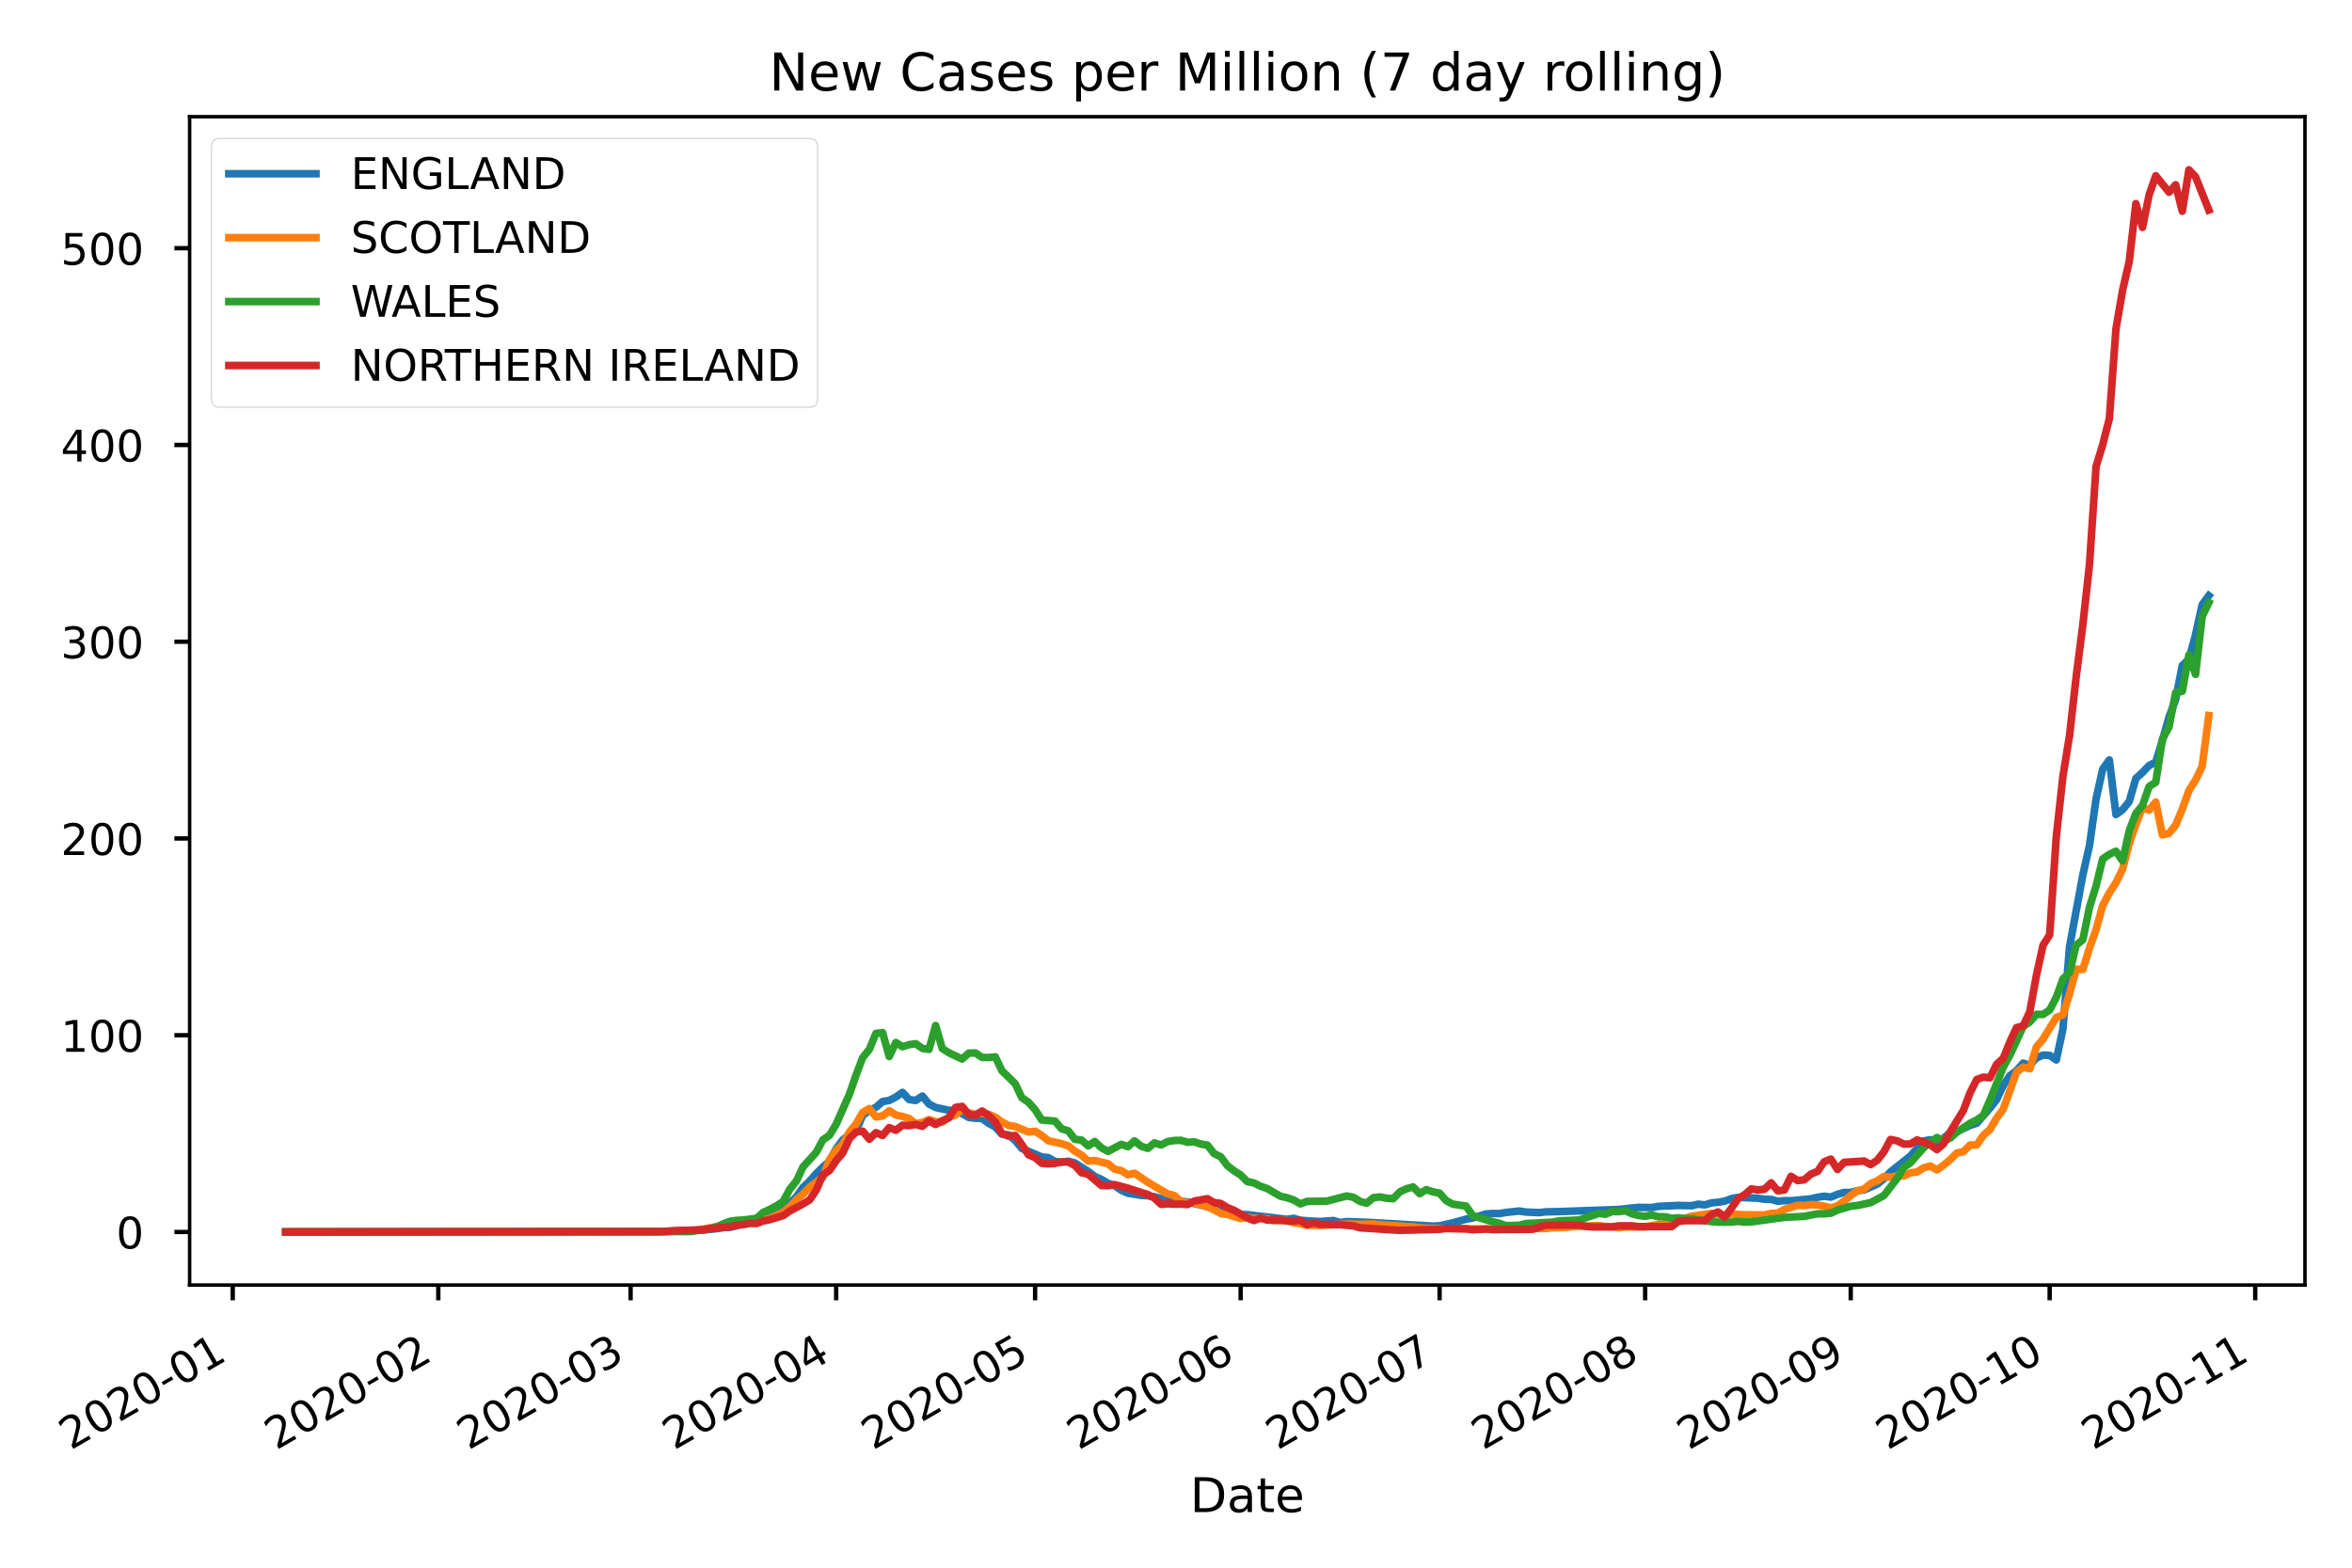 <?xml version="1.0" encoding="utf-8" standalone="no"?>
<!DOCTYPE svg PUBLIC "-//W3C//DTD SVG 1.1//EN"
  "http://www.w3.org/Graphics/SVG/1.1/DTD/svg11.dtd">
<!-- Created with matplotlib (https://matplotlib.org/) -->
<svg height="360pt" version="1.1" viewBox="0 0 540 360" width="540pt" xmlns="http://www.w3.org/2000/svg" xmlns:xlink="http://www.w3.org/1999/xlink">
 <defs>
  <style type="text/css">
*{stroke-linecap:butt;stroke-linejoin:round;}
  </style>
 </defs>
 <g id="figure_1">
  <g id="patch_1">
   <path d="M 0 360 
L 540 360 
L 540 0 
L 0 0 
z
" style="fill:#ffffff;"/>
  </g>
  <g id="axes_1">
   <g id="patch_2">
    <path d="M 43.537 295.102 
L 529.2 295.102 
L 529.2 26.8 
L 43.537 26.8 
z
" style="fill:#ffffff;"/>
   </g>
   <g id="matplotlib.axis_1">
    <g id="xtick_1">
     <g id="line2d_1">
      <defs>
       <path d="M 0 0 
L 0 3.5 
" id="mbbc6fbe829" style="stroke:#000000;"/>
      </defs>
      <g>
       <use style="stroke:#000000;" x="53.433" xlink:href="#mbbc6fbe829" y="295.102"/>
      </g>
     </g>
     <g id="text_1">
      <!-- 2020-01 -->
      <defs>
       <path d="M 19.188 8.297 
L 53.609 8.297 
L 53.609 0 
L 7.328 0 
L 7.328 8.297 
Q 12.938 14.109 22.625 23.891 
Q 32.328 33.688 34.812 36.531 
Q 39.547 41.844 41.422 45.531 
Q 43.312 49.219 43.312 52.781 
Q 43.312 58.594 39.234 62.25 
Q 35.156 65.922 28.609 65.922 
Q 23.969 65.922 18.812 64.312 
Q 13.672 62.703 7.812 59.422 
L 7.812 69.391 
Q 13.766 71.781 18.938 73 
Q 24.125 74.219 28.422 74.219 
Q 39.75 74.219 46.484 68.547 
Q 53.219 62.891 53.219 53.422 
Q 53.219 48.922 51.531 44.891 
Q 49.859 40.875 45.406 35.406 
Q 44.188 33.984 37.641 27.219 
Q 31.109 20.453 19.188 8.297 
z
" id="DejaVuSans-50"/>
       <path d="M 31.781 66.406 
Q 24.172 66.406 20.328 58.906 
Q 16.5 51.422 16.5 36.375 
Q 16.5 21.391 20.328 13.891 
Q 24.172 6.391 31.781 6.391 
Q 39.453 6.391 43.281 13.891 
Q 47.125 21.391 47.125 36.375 
Q 47.125 51.422 43.281 58.906 
Q 39.453 66.406 31.781 66.406 
z
M 31.781 74.219 
Q 44.047 74.219 50.516 64.516 
Q 56.984 54.828 56.984 36.375 
Q 56.984 17.969 50.516 8.266 
Q 44.047 -1.422 31.781 -1.422 
Q 19.531 -1.422 13.062 8.266 
Q 6.594 17.969 6.594 36.375 
Q 6.594 54.828 13.062 64.516 
Q 19.531 74.219 31.781 74.219 
z
" id="DejaVuSans-48"/>
       <path d="M 4.891 31.391 
L 31.203 31.391 
L 31.203 23.391 
L 4.891 23.391 
z
" id="DejaVuSans-45"/>
       <path d="M 12.406 8.297 
L 28.516 8.297 
L 28.516 63.922 
L 10.984 60.406 
L 10.984 69.391 
L 28.422 72.906 
L 38.281 72.906 
L 38.281 8.297 
L 54.391 8.297 
L 54.391 0 
L 12.406 0 
z
" id="DejaVuSans-49"/>
      </defs>
      <g transform="translate(16.209 333.074)rotate(-30)scale(0.1 -0.1)">
       <use xlink:href="#DejaVuSans-50"/>
       <use x="63.623" xlink:href="#DejaVuSans-48"/>
       <use x="127.246" xlink:href="#DejaVuSans-50"/>
       <use x="190.869" xlink:href="#DejaVuSans-48"/>
       <use x="254.492" xlink:href="#DejaVuSans-45"/>
       <use x="290.576" xlink:href="#DejaVuSans-48"/>
       <use x="354.199" xlink:href="#DejaVuSans-49"/>
      </g>
     </g>
    </g>
    <g id="xtick_2">
     <g id="line2d_2">
      <g>
       <use style="stroke:#000000;" x="100.629" xlink:href="#mbbc6fbe829" y="295.102"/>
      </g>
     </g>
     <g id="text_2">
      <!-- 2020-02 -->
      <g transform="translate(63.405 333.074)rotate(-30)scale(0.1 -0.1)">
       <use xlink:href="#DejaVuSans-50"/>
       <use x="63.623" xlink:href="#DejaVuSans-48"/>
       <use x="127.246" xlink:href="#DejaVuSans-50"/>
       <use x="190.869" xlink:href="#DejaVuSans-48"/>
       <use x="254.492" xlink:href="#DejaVuSans-45"/>
       <use x="290.576" xlink:href="#DejaVuSans-48"/>
       <use x="354.199" xlink:href="#DejaVuSans-50"/>
      </g>
     </g>
    </g>
    <g id="xtick_3">
     <g id="line2d_3">
      <g>
       <use style="stroke:#000000;" x="144.781" xlink:href="#mbbc6fbe829" y="295.102"/>
      </g>
     </g>
     <g id="text_3">
      <!-- 2020-03 -->
      <defs>
       <path d="M 40.578 39.312 
Q 47.656 37.797 51.625 33 
Q 55.609 28.219 55.609 21.188 
Q 55.609 10.406 48.188 4.484 
Q 40.766 -1.422 27.094 -1.422 
Q 22.516 -1.422 17.656 -0.516 
Q 12.797 0.391 7.625 2.203 
L 7.625 11.719 
Q 11.719 9.328 16.594 8.109 
Q 21.484 6.891 26.812 6.891 
Q 36.078 6.891 40.938 10.547 
Q 45.797 14.203 45.797 21.188 
Q 45.797 27.641 41.281 31.266 
Q 36.766 34.906 28.719 34.906 
L 20.219 34.906 
L 20.219 43.016 
L 29.109 43.016 
Q 36.375 43.016 40.234 45.922 
Q 44.094 48.828 44.094 54.297 
Q 44.094 59.906 40.109 62.906 
Q 36.141 65.922 28.719 65.922 
Q 24.656 65.922 20.016 65.031 
Q 15.375 64.156 9.812 62.312 
L 9.812 71.094 
Q 15.438 72.656 20.344 73.438 
Q 25.25 74.219 29.594 74.219 
Q 40.828 74.219 47.359 69.109 
Q 53.906 64.016 53.906 55.328 
Q 53.906 49.266 50.438 45.094 
Q 46.969 40.922 40.578 39.312 
z
" id="DejaVuSans-51"/>
      </defs>
      <g transform="translate(107.556 333.074)rotate(-30)scale(0.1 -0.1)">
       <use xlink:href="#DejaVuSans-50"/>
       <use x="63.623" xlink:href="#DejaVuSans-48"/>
       <use x="127.246" xlink:href="#DejaVuSans-50"/>
       <use x="190.869" xlink:href="#DejaVuSans-48"/>
       <use x="254.492" xlink:href="#DejaVuSans-45"/>
       <use x="290.576" xlink:href="#DejaVuSans-48"/>
       <use x="354.199" xlink:href="#DejaVuSans-51"/>
      </g>
     </g>
    </g>
    <g id="xtick_4">
     <g id="line2d_4">
      <g>
       <use style="stroke:#000000;" x="191.977" xlink:href="#mbbc6fbe829" y="295.102"/>
      </g>
     </g>
     <g id="text_4">
      <!-- 2020-04 -->
      <defs>
       <path d="M 37.797 64.312 
L 12.891 25.391 
L 37.797 25.391 
z
M 35.203 72.906 
L 47.609 72.906 
L 47.609 25.391 
L 58.016 25.391 
L 58.016 17.188 
L 47.609 17.188 
L 47.609 0 
L 37.797 0 
L 37.797 17.188 
L 4.891 17.188 
L 4.891 26.703 
z
" id="DejaVuSans-52"/>
      </defs>
      <g transform="translate(154.752 333.074)rotate(-30)scale(0.1 -0.1)">
       <use xlink:href="#DejaVuSans-50"/>
       <use x="63.623" xlink:href="#DejaVuSans-48"/>
       <use x="127.246" xlink:href="#DejaVuSans-50"/>
       <use x="190.869" xlink:href="#DejaVuSans-48"/>
       <use x="254.492" xlink:href="#DejaVuSans-45"/>
       <use x="290.576" xlink:href="#DejaVuSans-48"/>
       <use x="354.199" xlink:href="#DejaVuSans-52"/>
      </g>
     </g>
    </g>
    <g id="xtick_5">
     <g id="line2d_5">
      <g>
       <use style="stroke:#000000;" x="237.65" xlink:href="#mbbc6fbe829" y="295.102"/>
      </g>
     </g>
     <g id="text_5">
      <!-- 2020-05 -->
      <defs>
       <path d="M 10.797 72.906 
L 49.516 72.906 
L 49.516 64.594 
L 19.828 64.594 
L 19.828 46.734 
Q 21.969 47.469 24.109 47.828 
Q 26.266 48.188 28.422 48.188 
Q 40.625 48.188 47.75 41.5 
Q 54.891 34.812 54.891 23.391 
Q 54.891 11.625 47.562 5.094 
Q 40.234 -1.422 26.906 -1.422 
Q 22.312 -1.422 17.547 -0.641 
Q 12.797 0.141 7.719 1.703 
L 7.719 11.625 
Q 12.109 9.234 16.797 8.062 
Q 21.484 6.891 26.703 6.891 
Q 35.156 6.891 40.078 11.328 
Q 45.016 15.766 45.016 23.391 
Q 45.016 31 40.078 35.438 
Q 35.156 39.891 26.703 39.891 
Q 22.75 39.891 18.812 39.016 
Q 14.891 38.141 10.797 36.281 
z
" id="DejaVuSans-53"/>
      </defs>
      <g transform="translate(200.425 333.074)rotate(-30)scale(0.1 -0.1)">
       <use xlink:href="#DejaVuSans-50"/>
       <use x="63.623" xlink:href="#DejaVuSans-48"/>
       <use x="127.246" xlink:href="#DejaVuSans-50"/>
       <use x="190.869" xlink:href="#DejaVuSans-48"/>
       <use x="254.492" xlink:href="#DejaVuSans-45"/>
       <use x="290.576" xlink:href="#DejaVuSans-48"/>
       <use x="354.199" xlink:href="#DejaVuSans-53"/>
      </g>
     </g>
    </g>
    <g id="xtick_6">
     <g id="line2d_6">
      <g>
       <use style="stroke:#000000;" x="284.846" xlink:href="#mbbc6fbe829" y="295.102"/>
      </g>
     </g>
     <g id="text_6">
      <!-- 2020-06 -->
      <defs>
       <path d="M 33.016 40.375 
Q 26.375 40.375 22.484 35.828 
Q 18.609 31.297 18.609 23.391 
Q 18.609 15.531 22.484 10.953 
Q 26.375 6.391 33.016 6.391 
Q 39.656 6.391 43.531 10.953 
Q 47.406 15.531 47.406 23.391 
Q 47.406 31.297 43.531 35.828 
Q 39.656 40.375 33.016 40.375 
z
M 52.594 71.297 
L 52.594 62.312 
Q 48.875 64.062 45.094 64.984 
Q 41.312 65.922 37.594 65.922 
Q 27.828 65.922 22.672 59.328 
Q 17.531 52.734 16.797 39.406 
Q 19.672 43.656 24.016 45.922 
Q 28.375 48.188 33.594 48.188 
Q 44.578 48.188 50.953 41.516 
Q 57.328 34.859 57.328 23.391 
Q 57.328 12.156 50.688 5.359 
Q 44.047 -1.422 33.016 -1.422 
Q 20.359 -1.422 13.672 8.266 
Q 6.984 17.969 6.984 36.375 
Q 6.984 53.656 15.188 63.938 
Q 23.391 74.219 37.203 74.219 
Q 40.922 74.219 44.703 73.484 
Q 48.484 72.75 52.594 71.297 
z
" id="DejaVuSans-54"/>
      </defs>
      <g transform="translate(247.621 333.074)rotate(-30)scale(0.1 -0.1)">
       <use xlink:href="#DejaVuSans-50"/>
       <use x="63.623" xlink:href="#DejaVuSans-48"/>
       <use x="127.246" xlink:href="#DejaVuSans-50"/>
       <use x="190.869" xlink:href="#DejaVuSans-48"/>
       <use x="254.492" xlink:href="#DejaVuSans-45"/>
       <use x="290.576" xlink:href="#DejaVuSans-48"/>
       <use x="354.199" xlink:href="#DejaVuSans-54"/>
      </g>
     </g>
    </g>
    <g id="xtick_7">
     <g id="line2d_7">
      <g>
       <use style="stroke:#000000;" x="330.52" xlink:href="#mbbc6fbe829" y="295.102"/>
      </g>
     </g>
     <g id="text_7">
      <!-- 2020-07 -->
      <defs>
       <path d="M 8.203 72.906 
L 55.078 72.906 
L 55.078 68.703 
L 28.609 0 
L 18.312 0 
L 43.219 64.594 
L 8.203 64.594 
z
" id="DejaVuSans-55"/>
      </defs>
      <g transform="translate(293.295 333.074)rotate(-30)scale(0.1 -0.1)">
       <use xlink:href="#DejaVuSans-50"/>
       <use x="63.623" xlink:href="#DejaVuSans-48"/>
       <use x="127.246" xlink:href="#DejaVuSans-50"/>
       <use x="190.869" xlink:href="#DejaVuSans-48"/>
       <use x="254.492" xlink:href="#DejaVuSans-45"/>
       <use x="290.576" xlink:href="#DejaVuSans-48"/>
       <use x="354.199" xlink:href="#DejaVuSans-55"/>
      </g>
     </g>
    </g>
    <g id="xtick_8">
     <g id="line2d_8">
      <g>
       <use style="stroke:#000000;" x="377.716" xlink:href="#mbbc6fbe829" y="295.102"/>
      </g>
     </g>
     <g id="text_8">
      <!-- 2020-08 -->
      <defs>
       <path d="M 31.781 34.625 
Q 24.75 34.625 20.719 30.859 
Q 16.703 27.094 16.703 20.516 
Q 16.703 13.922 20.719 10.156 
Q 24.75 6.391 31.781 6.391 
Q 38.812 6.391 42.859 10.172 
Q 46.922 13.969 46.922 20.516 
Q 46.922 27.094 42.891 30.859 
Q 38.875 34.625 31.781 34.625 
z
M 21.922 38.812 
Q 15.578 40.375 12.031 44.719 
Q 8.5 49.078 8.5 55.328 
Q 8.5 64.062 14.719 69.141 
Q 20.953 74.219 31.781 74.219 
Q 42.672 74.219 48.875 69.141 
Q 55.078 64.062 55.078 55.328 
Q 55.078 49.078 51.531 44.719 
Q 48 40.375 41.703 38.812 
Q 48.828 37.156 52.797 32.312 
Q 56.781 27.484 56.781 20.516 
Q 56.781 9.906 50.312 4.234 
Q 43.844 -1.422 31.781 -1.422 
Q 19.734 -1.422 13.25 4.234 
Q 6.781 9.906 6.781 20.516 
Q 6.781 27.484 10.781 32.312 
Q 14.797 37.156 21.922 38.812 
z
M 18.312 54.391 
Q 18.312 48.734 21.844 45.562 
Q 25.391 42.391 31.781 42.391 
Q 38.141 42.391 41.719 45.562 
Q 45.312 48.734 45.312 54.391 
Q 45.312 60.062 41.719 63.234 
Q 38.141 66.406 31.781 66.406 
Q 25.391 66.406 21.844 63.234 
Q 18.312 60.062 18.312 54.391 
z
" id="DejaVuSans-56"/>
      </defs>
      <g transform="translate(340.491 333.074)rotate(-30)scale(0.1 -0.1)">
       <use xlink:href="#DejaVuSans-50"/>
       <use x="63.623" xlink:href="#DejaVuSans-48"/>
       <use x="127.246" xlink:href="#DejaVuSans-50"/>
       <use x="190.869" xlink:href="#DejaVuSans-48"/>
       <use x="254.492" xlink:href="#DejaVuSans-45"/>
       <use x="290.576" xlink:href="#DejaVuSans-48"/>
       <use x="354.199" xlink:href="#DejaVuSans-56"/>
      </g>
     </g>
    </g>
    <g id="xtick_9">
     <g id="line2d_9">
      <g>
       <use style="stroke:#000000;" x="424.912" xlink:href="#mbbc6fbe829" y="295.102"/>
      </g>
     </g>
     <g id="text_9">
      <!-- 2020-09 -->
      <defs>
       <path d="M 10.984 1.516 
L 10.984 10.5 
Q 14.703 8.734 18.5 7.812 
Q 22.312 6.891 25.984 6.891 
Q 35.75 6.891 40.891 13.453 
Q 46.047 20.016 46.781 33.406 
Q 43.953 29.203 39.594 26.953 
Q 35.25 24.703 29.984 24.703 
Q 19.047 24.703 12.672 31.312 
Q 6.297 37.938 6.297 49.422 
Q 6.297 60.641 12.938 67.422 
Q 19.578 74.219 30.609 74.219 
Q 43.266 74.219 49.922 64.516 
Q 56.594 54.828 56.594 36.375 
Q 56.594 19.141 48.406 8.859 
Q 40.234 -1.422 26.422 -1.422 
Q 22.703 -1.422 18.891 -0.688 
Q 15.094 0.047 10.984 1.516 
z
M 30.609 32.422 
Q 37.25 32.422 41.125 36.953 
Q 45.016 41.5 45.016 49.422 
Q 45.016 57.281 41.125 61.844 
Q 37.25 66.406 30.609 66.406 
Q 23.969 66.406 20.094 61.844 
Q 16.219 57.281 16.219 49.422 
Q 16.219 41.5 20.094 36.953 
Q 23.969 32.422 30.609 32.422 
z
" id="DejaVuSans-57"/>
      </defs>
      <g transform="translate(387.687 333.074)rotate(-30)scale(0.1 -0.1)">
       <use xlink:href="#DejaVuSans-50"/>
       <use x="63.623" xlink:href="#DejaVuSans-48"/>
       <use x="127.246" xlink:href="#DejaVuSans-50"/>
       <use x="190.869" xlink:href="#DejaVuSans-48"/>
       <use x="254.492" xlink:href="#DejaVuSans-45"/>
       <use x="290.576" xlink:href="#DejaVuSans-48"/>
       <use x="354.199" xlink:href="#DejaVuSans-57"/>
      </g>
     </g>
    </g>
    <g id="xtick_10">
     <g id="line2d_10">
      <g>
       <use style="stroke:#000000;" x="470.586" xlink:href="#mbbc6fbe829" y="295.102"/>
      </g>
     </g>
     <g id="text_10">
      <!-- 2020-10 -->
      <g transform="translate(433.361 333.074)rotate(-30)scale(0.1 -0.1)">
       <use xlink:href="#DejaVuSans-50"/>
       <use x="63.623" xlink:href="#DejaVuSans-48"/>
       <use x="127.246" xlink:href="#DejaVuSans-50"/>
       <use x="190.869" xlink:href="#DejaVuSans-48"/>
       <use x="254.492" xlink:href="#DejaVuSans-45"/>
       <use x="290.576" xlink:href="#DejaVuSans-49"/>
       <use x="354.199" xlink:href="#DejaVuSans-48"/>
      </g>
     </g>
    </g>
    <g id="xtick_11">
     <g id="line2d_11">
      <g>
       <use style="stroke:#000000;" x="517.782" xlink:href="#mbbc6fbe829" y="295.102"/>
      </g>
     </g>
     <g id="text_11">
      <!-- 2020-11 -->
      <g transform="translate(480.557 333.074)rotate(-30)scale(0.1 -0.1)">
       <use xlink:href="#DejaVuSans-50"/>
       <use x="63.623" xlink:href="#DejaVuSans-48"/>
       <use x="127.246" xlink:href="#DejaVuSans-50"/>
       <use x="190.869" xlink:href="#DejaVuSans-48"/>
       <use x="254.492" xlink:href="#DejaVuSans-45"/>
       <use x="290.576" xlink:href="#DejaVuSans-49"/>
       <use x="354.199" xlink:href="#DejaVuSans-49"/>
      </g>
     </g>
    </g>
    <g id="text_12">
     <!-- Date -->
     <defs>
      <path d="M 19.672 64.797 
L 19.672 8.109 
L 31.594 8.109 
Q 46.688 8.109 53.688 14.938 
Q 60.688 21.781 60.688 36.531 
Q 60.688 51.172 53.688 57.984 
Q 46.688 64.797 31.594 64.797 
z
M 9.812 72.906 
L 30.078 72.906 
Q 51.266 72.906 61.172 64.094 
Q 71.094 55.281 71.094 36.531 
Q 71.094 17.672 61.125 8.828 
Q 51.172 0 30.078 0 
L 9.812 0 
z
" id="DejaVuSans-68"/>
      <path d="M 34.281 27.484 
Q 23.391 27.484 19.188 25 
Q 14.984 22.516 14.984 16.5 
Q 14.984 11.719 18.141 8.906 
Q 21.297 6.109 26.703 6.109 
Q 34.188 6.109 38.703 11.406 
Q 43.219 16.703 43.219 25.484 
L 43.219 27.484 
z
M 52.203 31.203 
L 52.203 0 
L 43.219 0 
L 43.219 8.297 
Q 40.141 3.328 35.547 0.953 
Q 30.953 -1.422 24.312 -1.422 
Q 15.922 -1.422 10.953 3.297 
Q 6 8.016 6 15.922 
Q 6 25.141 12.172 29.828 
Q 18.359 34.516 30.609 34.516 
L 43.219 34.516 
L 43.219 35.406 
Q 43.219 41.609 39.141 45 
Q 35.062 48.391 27.688 48.391 
Q 23 48.391 18.547 47.266 
Q 14.109 46.141 10.016 43.891 
L 10.016 52.203 
Q 14.938 54.109 19.578 55.047 
Q 24.219 56 28.609 56 
Q 40.484 56 46.344 49.844 
Q 52.203 43.703 52.203 31.203 
z
" id="DejaVuSans-97"/>
      <path d="M 18.312 70.219 
L 18.312 54.688 
L 36.812 54.688 
L 36.812 47.703 
L 18.312 47.703 
L 18.312 18.016 
Q 18.312 11.328 20.141 9.422 
Q 21.969 7.516 27.594 7.516 
L 36.812 7.516 
L 36.812 0 
L 27.594 0 
Q 17.188 0 13.234 3.875 
Q 9.281 7.766 9.281 18.016 
L 9.281 47.703 
L 2.688 47.703 
L 2.688 54.688 
L 9.281 54.688 
L 9.281 70.219 
z
" id="DejaVuSans-116"/>
      <path d="M 56.203 29.594 
L 56.203 25.203 
L 14.891 25.203 
Q 15.484 15.922 20.484 11.062 
Q 25.484 6.203 34.422 6.203 
Q 39.594 6.203 44.453 7.469 
Q 49.312 8.734 54.109 11.281 
L 54.109 2.781 
Q 49.266 0.734 44.188 -0.344 
Q 39.109 -1.422 33.891 -1.422 
Q 20.797 -1.422 13.156 6.188 
Q 5.516 13.812 5.516 26.812 
Q 5.516 40.234 12.766 48.109 
Q 20.016 56 32.328 56 
Q 43.359 56 49.781 48.891 
Q 56.203 41.797 56.203 29.594 
z
M 47.219 32.234 
Q 47.125 39.594 43.094 43.984 
Q 39.062 48.391 32.422 48.391 
Q 24.906 48.391 20.391 44.141 
Q 15.875 39.891 15.188 32.172 
z
" id="DejaVuSans-101"/>
     </defs>
     <g transform="translate(273.223 347.233)scale(0.11 -0.11)">
      <use xlink:href="#DejaVuSans-68"/>
      <use x="77.002" xlink:href="#DejaVuSans-97"/>
      <use x="138.281" xlink:href="#DejaVuSans-116"/>
      <use x="177.49" xlink:href="#DejaVuSans-101"/>
     </g>
    </g>
   </g>
   <g id="matplotlib.axis_2">
    <g id="ytick_1">
     <g id="line2d_12">
      <defs>
       <path d="M 0 0 
L -3.5 0 
" id="m72fce4bd5d" style="stroke:#000000;"/>
      </defs>
      <g>
       <use style="stroke:#000000;" x="43.537" xlink:href="#m72fce4bd5d" y="282.907"/>
      </g>
     </g>
     <g id="text_13">
      <!-- 0 -->
      <g transform="translate(26.675 286.706)scale(0.1 -0.1)">
       <use xlink:href="#DejaVuSans-48"/>
      </g>
     </g>
    </g>
    <g id="ytick_2">
     <g id="line2d_13">
      <g>
       <use style="stroke:#000000;" x="43.537" xlink:href="#m72fce4bd5d" y="237.725"/>
      </g>
     </g>
     <g id="text_14">
      <!-- 100 -->
      <g transform="translate(13.95 241.524)scale(0.1 -0.1)">
       <use xlink:href="#DejaVuSans-49"/>
       <use x="63.623" xlink:href="#DejaVuSans-48"/>
       <use x="127.246" xlink:href="#DejaVuSans-48"/>
      </g>
     </g>
    </g>
    <g id="ytick_3">
     <g id="line2d_14">
      <g>
       <use style="stroke:#000000;" x="43.537" xlink:href="#m72fce4bd5d" y="192.543"/>
      </g>
     </g>
     <g id="text_15">
      <!-- 200 -->
      <g transform="translate(13.95 196.342)scale(0.1 -0.1)">
       <use xlink:href="#DejaVuSans-50"/>
       <use x="63.623" xlink:href="#DejaVuSans-48"/>
       <use x="127.246" xlink:href="#DejaVuSans-48"/>
      </g>
     </g>
    </g>
    <g id="ytick_4">
     <g id="line2d_15">
      <g>
       <use style="stroke:#000000;" x="43.537" xlink:href="#m72fce4bd5d" y="147.361"/>
      </g>
     </g>
     <g id="text_16">
      <!-- 300 -->
      <g transform="translate(13.95 151.161)scale(0.1 -0.1)">
       <use xlink:href="#DejaVuSans-51"/>
       <use x="63.623" xlink:href="#DejaVuSans-48"/>
       <use x="127.246" xlink:href="#DejaVuSans-48"/>
      </g>
     </g>
    </g>
    <g id="ytick_5">
     <g id="line2d_16">
      <g>
       <use style="stroke:#000000;" x="43.537" xlink:href="#m72fce4bd5d" y="102.18"/>
      </g>
     </g>
     <g id="text_17">
      <!-- 400 -->
      <g transform="translate(13.95 105.979)scale(0.1 -0.1)">
       <use xlink:href="#DejaVuSans-52"/>
       <use x="63.623" xlink:href="#DejaVuSans-48"/>
       <use x="127.246" xlink:href="#DejaVuSans-48"/>
      </g>
     </g>
    </g>
    <g id="ytick_6">
     <g id="line2d_17">
      <g>
       <use style="stroke:#000000;" x="43.537" xlink:href="#m72fce4bd5d" y="56.998"/>
      </g>
     </g>
     <g id="text_18">
      <!-- 500 -->
      <g transform="translate(13.95 60.797)scale(0.1 -0.1)">
       <use xlink:href="#DejaVuSans-53"/>
       <use x="63.623" xlink:href="#DejaVuSans-48"/>
       <use x="127.246" xlink:href="#DejaVuSans-48"/>
      </g>
     </g>
    </g>
   </g>
   <g id="line2d_18">
    <path clip-path="url(#pd495671c4d)" d="M 65.613 282.907 
L 150.87 282.801 
L 161.528 282.466 
L 164.572 282.143 
L 166.095 281.919 
L 167.617 281.854 
L 169.14 281.493 
L 172.185 280.304 
L 173.707 279.766 
L 175.23 278.995 
L 176.752 278.672 
L 178.275 277.874 
L 179.797 276.845 
L 181.319 276.266 
L 182.842 274.85 
L 184.364 272.696 
L 185.887 271.245 
L 187.409 269.496 
L 188.932 267.989 
L 190.454 266.663 
L 191.977 263.797 
L 193.499 261.762 
L 195.021 260.535 
L 196.544 259.651 
L 198.066 256.157 
L 199.589 254.931 
L 201.111 254.285 
L 202.634 252.957 
L 204.156 252.71 
L 205.679 251.922 
L 207.201 250.855 
L 208.724 252.5 
L 210.246 252.703 
L 211.768 251.699 
L 213.291 253.533 
L 214.813 254.313 
L 217.858 254.968 
L 219.381 255.043 
L 220.903 255.728 
L 222.426 256.608 
L 223.948 256.8 
L 225.471 256.839 
L 226.993 257.964 
L 228.515 258.792 
L 230.038 260.461 
L 231.56 260.618 
L 233.083 261.877 
L 234.605 263.731 
L 239.173 265.682 
L 240.695 265.834 
L 242.218 266.728 
L 243.74 266.896 
L 245.262 266.658 
L 246.785 267.06 
L 249.83 268.994 
L 251.352 270.154 
L 252.875 270.835 
L 254.397 271.724 
L 255.92 272.257 
L 257.442 273.34 
L 258.965 274.007 
L 262.009 274.502 
L 263.532 274.588 
L 265.054 274.829 
L 268.099 275.583 
L 269.622 275.616 
L 272.667 276.03 
L 278.756 277.448 
L 280.279 278.048 
L 284.846 278.883 
L 286.369 278.938 
L 295.503 280.005 
L 297.026 279.768 
L 298.548 280.226 
L 301.593 280.439 
L 303.116 280.496 
L 306.161 280.277 
L 307.683 280.735 
L 309.205 280.518 
L 313.773 280.679 
L 328.997 281.563 
L 330.52 281.482 
L 333.565 280.807 
L 336.61 279.962 
L 338.132 279.696 
L 341.177 278.773 
L 342.699 278.665 
L 344.222 278.69 
L 345.744 278.43 
L 348.789 278.098 
L 350.312 278.328 
L 353.357 278.465 
L 354.879 278.288 
L 357.924 278.234 
L 371.626 277.743 
L 374.671 277.409 
L 376.193 277.265 
L 379.238 277.303 
L 380.761 277.027 
L 385.328 276.812 
L 388.373 276.882 
L 389.896 276.524 
L 391.418 276.704 
L 392.94 276.225 
L 394.463 276.086 
L 395.985 275.819 
L 397.508 275.259 
L 399.03 274.967 
L 403.598 275.151 
L 405.12 275.401 
L 406.643 275.429 
L 408.165 275.86 
L 409.687 275.716 
L 411.21 275.732 
L 415.777 275.294 
L 417.3 274.932 
L 418.822 274.705 
L 420.345 274.899 
L 421.867 274.27 
L 423.389 273.821 
L 424.912 273.849 
L 426.434 273.431 
L 427.957 273.251 
L 431.002 271.934 
L 432.524 270.685 
L 434.047 269.104 
L 438.614 265.467 
L 441.659 262.021 
L 443.181 261.722 
L 444.704 262.031 
L 446.226 261.394 
L 447.749 260.121 
L 449.271 259.881 
L 452.316 258.438 
L 453.839 257.931 
L 456.883 254.453 
L 458.406 252.519 
L 459.928 249.257 
L 461.451 247.019 
L 462.973 245.871 
L 464.496 244.127 
L 466.018 244.629 
L 467.541 242.95 
L 469.063 242.293 
L 470.586 242.343 
L 472.108 243.405 
L 473.63 236.333 
L 475.153 217.401 
L 478.198 200.928 
L 479.72 194.194 
L 481.243 183.457 
L 482.765 176.606 
L 484.288 174.516 
L 485.81 187.046 
L 487.333 185.942 
L 488.855 184.037 
L 490.377 178.757 
L 491.9 177.396 
L 493.422 175.786 
L 494.945 175.016 
L 496.467 170.061 
L 497.99 164.651 
L 499.512 160.633 
L 501.035 152.817 
L 502.557 151.424 
L 504.08 145.759 
L 505.602 138.841 
L 507.124 136.796 
L 507.124 136.796 
" style="fill:none;stroke:#1f77b4;stroke-linecap:square;stroke-width:1.75;"/>
   </g>
   <g id="line2d_19">
    <path clip-path="url(#pd495671c4d)" d="M 65.613 282.907 
L 150.87 282.836 
L 160.005 282.517 
L 164.572 281.666 
L 166.095 281.312 
L 169.14 280.922 
L 175.23 279.929 
L 176.752 279.8 
L 179.797 278.311 
L 181.319 277.094 
L 182.842 275.487 
L 184.364 274.2 
L 185.887 272.605 
L 188.932 270.336 
L 190.454 266.26 
L 191.977 264.11 
L 193.499 262.728 
L 195.021 259.963 
L 196.544 258.097 
L 198.066 255.474 
L 199.589 254.576 
L 201.111 256.49 
L 202.634 256.265 
L 204.156 255.084 
L 205.679 256.041 
L 207.201 256.383 
L 208.724 256.844 
L 210.246 258.026 
L 211.768 257.754 
L 213.291 257.116 
L 214.813 257.565 
L 216.336 257.695 
L 217.858 256.561 
L 219.381 256.029 
L 220.903 254.753 
L 222.426 255.568 
L 223.948 255.852 
L 225.471 255.651 
L 226.993 255.875 
L 228.515 256.549 
L 230.038 257.659 
L 231.56 258.439 
L 233.083 258.699 
L 236.128 259.94 
L 237.65 259.786 
L 239.173 260.743 
L 240.695 261.96 
L 243.74 262.633 
L 245.262 263.118 
L 246.785 264.346 
L 248.307 265.244 
L 249.83 266.627 
L 251.352 266.497 
L 254.397 267.241 
L 255.92 268.493 
L 257.442 268.812 
L 258.965 269.781 
L 260.487 269.415 
L 263.532 271.482 
L 268.099 274.176 
L 269.622 274.53 
L 271.144 275.889 
L 272.667 276.243 
L 274.189 276.267 
L 277.234 277.129 
L 278.756 277.803 
L 280.279 278.677 
L 281.801 278.878 
L 284.846 279.811 
L 286.369 279.528 
L 287.891 279.788 
L 289.414 279.776 
L 290.936 279.894 
L 292.459 280.296 
L 295.503 280.296 
L 297.026 280.756 
L 298.548 281.005 
L 300.071 281.383 
L 303.116 281.406 
L 309.205 281.075 
L 312.25 281.146 
L 315.295 281.075 
L 316.818 281.253 
L 319.863 281.43 
L 324.43 281.749 
L 327.475 282.068 
L 345.744 282.281 
L 348.789 282.139 
L 354.879 282.103 
L 356.402 281.938 
L 359.446 281.879 
L 360.969 281.654 
L 367.059 281.43 
L 368.581 281.654 
L 370.104 281.702 
L 371.626 281.914 
L 373.149 281.773 
L 377.716 281.749 
L 379.238 281.43 
L 382.283 281.028 
L 385.328 279.953 
L 386.851 279.8 
L 388.373 279.303 
L 392.94 278.63 
L 395.985 279.055 
L 397.508 278.795 
L 400.553 278.961 
L 405.12 278.996 
L 406.643 278.642 
L 408.165 278.571 
L 409.687 277.72 
L 412.732 276.775 
L 414.255 276.834 
L 415.777 276.633 
L 417.3 276.74 
L 418.822 276.976 
L 420.345 277.389 
L 421.867 276.917 
L 423.389 275.806 
L 424.912 274.507 
L 426.434 273.455 
L 427.957 273.065 
L 429.479 271.789 
L 431.002 271.163 
L 432.524 270.159 
L 434.047 270.324 
L 435.569 270.064 
L 437.092 270.029 
L 438.614 269.32 
L 440.136 269.131 
L 441.659 268.186 
L 443.181 267.761 
L 444.704 268.659 
L 446.226 267.583 
L 447.749 266.308 
L 449.271 264.783 
L 450.794 264.453 
L 452.316 262.929 
L 453.839 262.917 
L 455.361 260.731 
L 456.883 259.361 
L 458.406 256.773 
L 459.928 254.706 
L 462.973 246.211 
L 464.496 245.042 
L 466.018 245.432 
L 467.541 240.434 
L 469.063 238.615 
L 472.108 233.653 
L 473.63 233.062 
L 475.153 228.171 
L 476.675 222.559 
L 478.198 222.63 
L 479.72 217.739 
L 481.243 213.497 
L 482.765 207.933 
L 484.288 205.038 
L 485.81 202.699 
L 487.333 199.58 
L 488.855 193.708 
L 490.377 189.278 
L 491.9 185.45 
L 493.422 186.041 
L 494.945 184.174 
L 496.467 191.735 
L 497.99 191.357 
L 499.512 189.479 
L 501.035 185.816 
L 502.557 181.551 
L 504.08 179.129 
L 505.602 175.987 
L 507.124 164.326 
L 507.124 164.326 
" style="fill:none;stroke:#ff7f0e;stroke-linecap:square;stroke-width:1.75;"/>
   </g>
   <g id="line2d_20">
    <path clip-path="url(#pd495671c4d)" d="M 65.613 282.907 
L 158.483 282.804 
L 163.05 282.17 
L 164.572 281.719 
L 166.095 281.023 
L 167.617 280.45 
L 169.14 280.245 
L 170.662 280.163 
L 173.707 279.774 
L 175.23 278.403 
L 176.752 277.727 
L 178.275 276.888 
L 179.797 275.905 
L 181.319 273.101 
L 182.842 271.217 
L 184.364 267.962 
L 187.409 264.605 
L 188.932 261.759 
L 190.454 260.695 
L 191.977 258.156 
L 195.021 251.278 
L 196.544 246.876 
L 198.066 242.864 
L 199.589 240.98 
L 201.111 237.316 
L 202.634 237.132 
L 204.156 242.618 
L 205.679 239.404 
L 207.201 240.366 
L 208.724 239.895 
L 210.246 239.67 
L 211.768 240.755 
L 213.291 240.98 
L 214.813 235.494 
L 216.336 240.776 
L 217.858 241.758 
L 220.903 243.191 
L 222.426 241.84 
L 223.948 241.799 
L 225.471 242.823 
L 226.993 242.843 
L 228.515 242.7 
L 230.038 245.894 
L 233.083 248.862 
L 234.605 252.076 
L 236.128 253.12 
L 237.65 254.819 
L 239.173 257.194 
L 242.218 257.44 
L 243.74 259.221 
L 245.262 259.671 
L 246.785 261.636 
L 248.307 261.8 
L 249.83 263.131 
L 251.352 262.128 
L 252.875 263.581 
L 254.397 264.4 
L 257.442 262.783 
L 258.965 263.315 
L 260.487 261.984 
L 262.009 263.233 
L 263.532 263.704 
L 265.054 262.455 
L 266.577 262.926 
L 268.099 262.148 
L 269.622 261.903 
L 271.144 261.862 
L 272.667 262.312 
L 274.189 262.21 
L 275.712 262.721 
L 277.234 262.988 
L 278.756 264.912 
L 280.279 265.649 
L 281.801 267.676 
L 283.324 268.863 
L 284.846 269.825 
L 286.369 271.34 
L 287.891 271.647 
L 289.414 272.405 
L 290.936 272.937 
L 293.981 274.697 
L 295.503 275.045 
L 297.026 275.557 
L 298.548 276.458 
L 300.071 275.885 
L 304.638 275.823 
L 309.205 274.636 
L 310.728 274.943 
L 312.25 275.885 
L 313.773 276.294 
L 315.295 275.045 
L 316.818 274.861 
L 318.34 275.148 
L 319.863 275.271 
L 321.385 273.694 
L 322.908 272.998 
L 324.43 272.568 
L 325.952 274.104 
L 327.475 273.183 
L 328.997 273.694 
L 330.52 274.001 
L 332.042 275.721 
L 333.565 276.519 
L 336.61 276.97 
L 338.132 279.181 
L 342.699 280.573 
L 344.222 280.9 
L 345.744 281.453 
L 348.789 281.371 
L 350.312 280.982 
L 356.402 280.655 
L 357.924 280.348 
L 362.491 280.163 
L 367.059 278.649 
L 368.581 278.833 
L 370.104 278.219 
L 371.626 278.239 
L 373.149 278.034 
L 374.671 278.73 
L 376.193 279.119 
L 377.716 279.304 
L 379.238 278.997 
L 380.761 279.426 
L 382.283 279.406 
L 383.806 279.774 
L 385.328 279.652 
L 386.851 279.836 
L 388.373 279.877 
L 392.94 280.532 
L 394.463 280.655 
L 397.508 280.634 
L 399.03 280.471 
L 400.553 280.634 
L 402.075 280.593 
L 409.687 279.549 
L 414.255 279.324 
L 417.3 278.73 
L 418.822 278.73 
L 420.345 278.608 
L 421.867 277.871 
L 424.912 276.99 
L 426.434 276.827 
L 429.479 276.171 
L 432.524 274.554 
L 435.569 270.603 
L 437.092 268.085 
L 438.614 267.021 
L 441.659 263.561 
L 443.181 262.251 
L 444.704 261.227 
L 446.226 262.046 
L 447.749 261.35 
L 449.271 259.999 
L 452.316 257.951 
L 453.839 257.194 
L 455.361 256.15 
L 456.883 252.649 
L 459.928 245.075 
L 461.451 242.311 
L 464.496 235.739 
L 466.018 234.675 
L 467.541 232.935 
L 469.063 232.955 
L 470.586 231.932 
L 472.108 229.025 
L 473.63 224.808 
L 475.153 223.374 
L 476.675 217.028 
L 478.198 215.82 
L 479.72 208.369 
L 481.243 203.455 
L 482.765 197.232 
L 484.288 196.188 
L 485.81 195.471 
L 487.333 197.703 
L 488.855 190.763 
L 490.377 186.791 
L 491.9 184.969 
L 493.422 180.609 
L 494.945 179.647 
L 496.467 169.759 
L 497.99 166.913 
L 499.512 159.052 
L 501.035 158.724 
L 502.557 150.392 
L 504.08 154.855 
L 505.602 141.548 
L 507.124 138.396 
L 507.124 138.396 
" style="fill:none;stroke:#2ca02c;stroke-linecap:square;stroke-width:1.75;"/>
   </g>
   <g id="line2d_21">
    <path clip-path="url(#pd495671c4d)" d="M 65.613 282.907 
L 152.393 282.839 
L 155.438 282.6 
L 158.483 282.498 
L 161.528 282.395 
L 163.05 282.123 
L 166.095 281.816 
L 167.617 281.68 
L 169.14 281.339 
L 170.662 281.202 
L 172.185 280.93 
L 173.707 280.964 
L 175.23 280.384 
L 176.752 280.078 
L 179.797 279.157 
L 181.319 278.101 
L 184.364 276.465 
L 185.887 275.544 
L 187.409 273.295 
L 188.932 269.784 
L 190.454 268.796 
L 191.977 266.546 
L 193.499 264.739 
L 195.021 261.467 
L 196.544 259.934 
L 198.066 259.763 
L 199.589 261.604 
L 201.111 260.104 
L 202.634 260.752 
L 204.156 258.945 
L 205.679 259.559 
L 207.201 258.4 
L 208.724 258.468 
L 210.246 258.229 
L 211.768 258.638 
L 213.291 257.377 
L 214.813 258.229 
L 216.336 257.377 
L 217.858 256.695 
L 219.381 254.31 
L 220.903 254.071 
L 222.426 255.946 
L 223.948 256.116 
L 225.471 255.128 
L 226.993 256.184 
L 228.515 257.684 
L 230.038 260.308 
L 231.56 260.888 
L 233.083 260.752 
L 234.605 262.831 
L 236.128 265.183 
L 237.65 265.83 
L 239.173 267.125 
L 240.695 267.262 
L 242.218 267.159 
L 243.74 266.785 
L 245.262 266.853 
L 246.785 267.637 
L 248.307 269.307 
L 249.83 269.648 
L 252.875 272.238 
L 254.397 272.272 
L 255.92 272.034 
L 258.965 272.852 
L 262.009 273.84 
L 263.532 274.317 
L 265.054 275.135 
L 266.577 276.567 
L 268.099 276.431 
L 269.622 276.533 
L 271.144 276.499 
L 272.667 276.601 
L 274.189 275.817 
L 277.234 275.272 
L 278.756 276.158 
L 280.279 276.362 
L 281.801 277.317 
L 283.324 277.93 
L 286.369 279.669 
L 287.891 280.282 
L 289.414 279.703 
L 290.936 280.18 
L 293.981 280.18 
L 295.503 280.384 
L 297.026 280.418 
L 298.548 280.248 
L 300.071 281.237 
L 301.593 280.793 
L 303.116 281.168 
L 306.161 281.202 
L 307.683 281.237 
L 310.728 281.509 
L 312.25 281.952 
L 321.385 282.532 
L 330.52 282.293 
L 332.042 282.089 
L 336.61 282.191 
L 338.132 282.395 
L 341.177 282.225 
L 342.699 282.361 
L 351.834 282.293 
L 354.879 281.339 
L 362.491 281.339 
L 364.014 281.611 
L 365.536 281.748 
L 370.104 281.748 
L 371.626 281.509 
L 374.671 281.509 
L 376.193 281.68 
L 383.806 281.68 
L 385.328 280.487 
L 386.851 280.316 
L 391.418 280.316 
L 392.94 278.953 
L 394.463 278.305 
L 395.985 279.498 
L 397.508 277.487 
L 399.03 275.272 
L 400.553 274.351 
L 402.075 273.022 
L 403.598 273.261 
L 405.12 273.09 
L 406.643 271.625 
L 408.165 273.465 
L 409.687 273.261 
L 411.21 270.125 
L 412.732 271.113 
L 414.255 270.909 
L 415.777 269.614 
L 417.3 269 
L 418.822 266.785 
L 420.345 266.171 
L 421.867 268.557 
L 423.389 266.921 
L 427.957 266.614 
L 429.479 267.432 
L 431.002 266.444 
L 432.524 264.501 
L 434.047 261.672 
L 435.569 261.979 
L 437.092 262.728 
L 438.614 262.694 
L 440.136 261.774 
L 441.659 262.251 
L 443.181 262.899 
L 444.704 263.99 
L 446.226 262.66 
L 447.749 259.934 
L 450.794 254.957 
L 452.316 250.935 
L 453.839 247.902 
L 455.361 247.356 
L 456.883 247.493 
L 458.406 244.391 
L 459.928 243.027 
L 461.451 239.278 
L 462.973 235.972 
L 464.496 235.597 
L 466.018 232.359 
L 467.541 224.008 
L 469.063 217.055 
L 470.586 214.669 
L 472.108 192.139 
L 473.63 178.266 
L 475.153 168.893 
L 476.675 155.395 
L 478.198 143.5 
L 479.72 129.729 
L 481.243 107.097 
L 482.765 102.121 
L 484.288 96.122 
L 485.81 75.535 
L 487.333 66.638 
L 488.855 60.026 
L 490.377 46.767 
L 491.9 52.22 
L 493.422 44.756 
L 494.945 40.359 
L 497.99 44.142 
L 499.512 42.438 
L 501.035 48.505 
L 502.557 38.996 
L 504.08 40.598 
L 507.124 48.233 
L 507.124 48.233 
" style="fill:none;stroke:#d62728;stroke-linecap:square;stroke-width:1.75;"/>
   </g>
   <g id="patch_3">
    <path d="M 43.537 295.102 
L 43.537 26.8 
" style="fill:none;stroke:#000000;stroke-linecap:square;stroke-linejoin:miter;stroke-width:0.8;"/>
   </g>
   <g id="patch_4">
    <path d="M 529.2 295.102 
L 529.2 26.8 
" style="fill:none;stroke:#000000;stroke-linecap:square;stroke-linejoin:miter;stroke-width:0.8;"/>
   </g>
   <g id="patch_5">
    <path d="M 43.537 295.102 
L 529.2 295.102 
" style="fill:none;stroke:#000000;stroke-linecap:square;stroke-linejoin:miter;stroke-width:0.8;"/>
   </g>
   <g id="patch_6">
    <path d="M 43.537 26.8 
L 529.2 26.8 
" style="fill:none;stroke:#000000;stroke-linecap:square;stroke-linejoin:miter;stroke-width:0.8;"/>
   </g>
   <g id="text_19">
    <!-- New Cases per Million (7 day rolling) -->
    <defs>
     <path d="M 9.812 72.906 
L 23.094 72.906 
L 55.422 11.922 
L 55.422 72.906 
L 64.984 72.906 
L 64.984 0 
L 51.703 0 
L 19.391 60.984 
L 19.391 0 
L 9.812 0 
z
" id="DejaVuSans-78"/>
     <path d="M 4.203 54.688 
L 13.188 54.688 
L 24.422 12.016 
L 35.594 54.688 
L 46.188 54.688 
L 57.422 12.016 
L 68.609 54.688 
L 77.594 54.688 
L 63.281 0 
L 52.688 0 
L 40.922 44.828 
L 29.109 0 
L 18.5 0 
z
" id="DejaVuSans-119"/>
     <path id="DejaVuSans-32"/>
     <path d="M 64.406 67.281 
L 64.406 56.891 
Q 59.422 61.531 53.781 63.812 
Q 48.141 66.109 41.797 66.109 
Q 29.297 66.109 22.656 58.469 
Q 16.016 50.828 16.016 36.375 
Q 16.016 21.969 22.656 14.328 
Q 29.297 6.688 41.797 6.688 
Q 48.141 6.688 53.781 8.984 
Q 59.422 11.281 64.406 15.922 
L 64.406 5.609 
Q 59.234 2.094 53.438 0.328 
Q 47.656 -1.422 41.219 -1.422 
Q 24.656 -1.422 15.125 8.703 
Q 5.609 18.844 5.609 36.375 
Q 5.609 53.953 15.125 64.078 
Q 24.656 74.219 41.219 74.219 
Q 47.75 74.219 53.531 72.484 
Q 59.328 70.75 64.406 67.281 
z
" id="DejaVuSans-67"/>
     <path d="M 44.281 53.078 
L 44.281 44.578 
Q 40.484 46.531 36.375 47.5 
Q 32.281 48.484 27.875 48.484 
Q 21.188 48.484 17.844 46.438 
Q 14.5 44.391 14.5 40.281 
Q 14.5 37.156 16.891 35.375 
Q 19.281 33.594 26.516 31.984 
L 29.594 31.297 
Q 39.156 29.25 43.188 25.516 
Q 47.219 21.781 47.219 15.094 
Q 47.219 7.469 41.188 3.016 
Q 35.156 -1.422 24.609 -1.422 
Q 20.219 -1.422 15.453 -0.562 
Q 10.688 0.297 5.422 2 
L 5.422 11.281 
Q 10.406 8.688 15.234 7.391 
Q 20.062 6.109 24.812 6.109 
Q 31.156 6.109 34.562 8.281 
Q 37.984 10.453 37.984 14.406 
Q 37.984 18.062 35.516 20.016 
Q 33.062 21.969 24.703 23.781 
L 21.578 24.516 
Q 13.234 26.266 9.516 29.906 
Q 5.812 33.547 5.812 39.891 
Q 5.812 47.609 11.281 51.797 
Q 16.75 56 26.812 56 
Q 31.781 56 36.172 55.266 
Q 40.578 54.547 44.281 53.078 
z
" id="DejaVuSans-115"/>
     <path d="M 18.109 8.203 
L 18.109 -20.797 
L 9.078 -20.797 
L 9.078 54.688 
L 18.109 54.688 
L 18.109 46.391 
Q 20.953 51.266 25.266 53.625 
Q 29.594 56 35.594 56 
Q 45.562 56 51.781 48.094 
Q 58.016 40.188 58.016 27.297 
Q 58.016 14.406 51.781 6.484 
Q 45.562 -1.422 35.594 -1.422 
Q 29.594 -1.422 25.266 0.953 
Q 20.953 3.328 18.109 8.203 
z
M 48.688 27.297 
Q 48.688 37.203 44.609 42.844 
Q 40.531 48.484 33.406 48.484 
Q 26.266 48.484 22.188 42.844 
Q 18.109 37.203 18.109 27.297 
Q 18.109 17.391 22.188 11.75 
Q 26.266 6.109 33.406 6.109 
Q 40.531 6.109 44.609 11.75 
Q 48.688 17.391 48.688 27.297 
z
" id="DejaVuSans-112"/>
     <path d="M 41.109 46.297 
Q 39.594 47.172 37.812 47.578 
Q 36.031 48 33.891 48 
Q 26.266 48 22.188 43.047 
Q 18.109 38.094 18.109 28.812 
L 18.109 0 
L 9.078 0 
L 9.078 54.688 
L 18.109 54.688 
L 18.109 46.188 
Q 20.953 51.172 25.484 53.578 
Q 30.031 56 36.531 56 
Q 37.453 56 38.578 55.875 
Q 39.703 55.766 41.062 55.516 
z
" id="DejaVuSans-114"/>
     <path d="M 9.812 72.906 
L 24.516 72.906 
L 43.109 23.297 
L 61.812 72.906 
L 76.516 72.906 
L 76.516 0 
L 66.891 0 
L 66.891 64.016 
L 48.094 14.016 
L 38.188 14.016 
L 19.391 64.016 
L 19.391 0 
L 9.812 0 
z
" id="DejaVuSans-77"/>
     <path d="M 9.422 54.688 
L 18.406 54.688 
L 18.406 0 
L 9.422 0 
z
M 9.422 75.984 
L 18.406 75.984 
L 18.406 64.594 
L 9.422 64.594 
z
" id="DejaVuSans-105"/>
     <path d="M 9.422 75.984 
L 18.406 75.984 
L 18.406 0 
L 9.422 0 
z
" id="DejaVuSans-108"/>
     <path d="M 30.609 48.391 
Q 23.391 48.391 19.188 42.75 
Q 14.984 37.109 14.984 27.297 
Q 14.984 17.484 19.156 11.844 
Q 23.344 6.203 30.609 6.203 
Q 37.797 6.203 41.984 11.859 
Q 46.188 17.531 46.188 27.297 
Q 46.188 37.016 41.984 42.703 
Q 37.797 48.391 30.609 48.391 
z
M 30.609 56 
Q 42.328 56 49.016 48.375 
Q 55.719 40.766 55.719 27.297 
Q 55.719 13.875 49.016 6.219 
Q 42.328 -1.422 30.609 -1.422 
Q 18.844 -1.422 12.172 6.219 
Q 5.516 13.875 5.516 27.297 
Q 5.516 40.766 12.172 48.375 
Q 18.844 56 30.609 56 
z
" id="DejaVuSans-111"/>
     <path d="M 54.891 33.016 
L 54.891 0 
L 45.906 0 
L 45.906 32.719 
Q 45.906 40.484 42.875 44.328 
Q 39.844 48.188 33.797 48.188 
Q 26.516 48.188 22.312 43.547 
Q 18.109 38.922 18.109 30.906 
L 18.109 0 
L 9.078 0 
L 9.078 54.688 
L 18.109 54.688 
L 18.109 46.188 
Q 21.344 51.125 25.703 53.562 
Q 30.078 56 35.797 56 
Q 45.219 56 50.047 50.172 
Q 54.891 44.344 54.891 33.016 
z
" id="DejaVuSans-110"/>
     <path d="M 31 75.875 
Q 24.469 64.656 21.281 53.656 
Q 18.109 42.672 18.109 31.391 
Q 18.109 20.125 21.312 9.062 
Q 24.516 -2 31 -13.188 
L 23.188 -13.188 
Q 15.875 -1.703 12.234 9.375 
Q 8.594 20.453 8.594 31.391 
Q 8.594 42.281 12.203 53.312 
Q 15.828 64.359 23.188 75.875 
z
" id="DejaVuSans-40"/>
     <path d="M 45.406 46.391 
L 45.406 75.984 
L 54.391 75.984 
L 54.391 0 
L 45.406 0 
L 45.406 8.203 
Q 42.578 3.328 38.25 0.953 
Q 33.938 -1.422 27.875 -1.422 
Q 17.969 -1.422 11.734 6.484 
Q 5.516 14.406 5.516 27.297 
Q 5.516 40.188 11.734 48.094 
Q 17.969 56 27.875 56 
Q 33.938 56 38.25 53.625 
Q 42.578 51.266 45.406 46.391 
z
M 14.797 27.297 
Q 14.797 17.391 18.875 11.75 
Q 22.953 6.109 30.078 6.109 
Q 37.203 6.109 41.297 11.75 
Q 45.406 17.391 45.406 27.297 
Q 45.406 37.203 41.297 42.844 
Q 37.203 48.484 30.078 48.484 
Q 22.953 48.484 18.875 42.844 
Q 14.797 37.203 14.797 27.297 
z
" id="DejaVuSans-100"/>
     <path d="M 32.172 -5.078 
Q 28.375 -14.844 24.75 -17.812 
Q 21.141 -20.797 15.094 -20.797 
L 7.906 -20.797 
L 7.906 -13.281 
L 13.188 -13.281 
Q 16.891 -13.281 18.938 -11.516 
Q 21 -9.766 23.484 -3.219 
L 25.094 0.875 
L 2.984 54.688 
L 12.5 54.688 
L 29.594 11.922 
L 46.688 54.688 
L 56.203 54.688 
z
" id="DejaVuSans-121"/>
     <path d="M 45.406 27.984 
Q 45.406 37.75 41.375 43.109 
Q 37.359 48.484 30.078 48.484 
Q 22.859 48.484 18.828 43.109 
Q 14.797 37.75 14.797 27.984 
Q 14.797 18.266 18.828 12.891 
Q 22.859 7.516 30.078 7.516 
Q 37.359 7.516 41.375 12.891 
Q 45.406 18.266 45.406 27.984 
z
M 54.391 6.781 
Q 54.391 -7.172 48.188 -13.984 
Q 42 -20.797 29.203 -20.797 
Q 24.469 -20.797 20.266 -20.094 
Q 16.062 -19.391 12.109 -17.922 
L 12.109 -9.188 
Q 16.062 -11.328 19.922 -12.344 
Q 23.781 -13.375 27.781 -13.375 
Q 36.625 -13.375 41.016 -8.766 
Q 45.406 -4.156 45.406 5.172 
L 45.406 9.625 
Q 42.625 4.781 38.281 2.391 
Q 33.938 0 27.875 0 
Q 17.828 0 11.672 7.656 
Q 5.516 15.328 5.516 27.984 
Q 5.516 40.672 11.672 48.328 
Q 17.828 56 27.875 56 
Q 33.938 56 38.281 53.609 
Q 42.625 51.219 45.406 46.391 
L 45.406 54.688 
L 54.391 54.688 
z
" id="DejaVuSans-103"/>
     <path d="M 8.016 75.875 
L 15.828 75.875 
Q 23.141 64.359 26.781 53.312 
Q 30.422 42.281 30.422 31.391 
Q 30.422 20.453 26.781 9.375 
Q 23.141 -1.703 15.828 -13.188 
L 8.016 -13.188 
Q 14.5 -2 17.703 9.062 
Q 20.906 20.125 20.906 31.391 
Q 20.906 42.672 17.703 53.656 
Q 14.5 64.656 8.016 75.875 
z
" id="DejaVuSans-41"/>
    </defs>
    <g transform="translate(176.593 20.8)scale(0.12 -0.12)">
     <use xlink:href="#DejaVuSans-78"/>
     <use x="74.805" xlink:href="#DejaVuSans-101"/>
     <use x="136.328" xlink:href="#DejaVuSans-119"/>
     <use x="218.115" xlink:href="#DejaVuSans-32"/>
     <use x="249.902" xlink:href="#DejaVuSans-67"/>
     <use x="319.727" xlink:href="#DejaVuSans-97"/>
     <use x="381.006" xlink:href="#DejaVuSans-115"/>
     <use x="433.105" xlink:href="#DejaVuSans-101"/>
     <use x="494.629" xlink:href="#DejaVuSans-115"/>
     <use x="546.729" xlink:href="#DejaVuSans-32"/>
     <use x="578.516" xlink:href="#DejaVuSans-112"/>
     <use x="641.992" xlink:href="#DejaVuSans-101"/>
     <use x="703.516" xlink:href="#DejaVuSans-114"/>
     <use x="744.629" xlink:href="#DejaVuSans-32"/>
     <use x="776.416" xlink:href="#DejaVuSans-77"/>
     <use x="862.695" xlink:href="#DejaVuSans-105"/>
     <use x="890.479" xlink:href="#DejaVuSans-108"/>
     <use x="918.262" xlink:href="#DejaVuSans-108"/>
     <use x="946.045" xlink:href="#DejaVuSans-105"/>
     <use x="973.828" xlink:href="#DejaVuSans-111"/>
     <use x="1035.01" xlink:href="#DejaVuSans-110"/>
     <use x="1098.389" xlink:href="#DejaVuSans-32"/>
     <use x="1130.176" xlink:href="#DejaVuSans-40"/>
     <use x="1169.189" xlink:href="#DejaVuSans-55"/>
     <use x="1232.812" xlink:href="#DejaVuSans-32"/>
     <use x="1264.6" xlink:href="#DejaVuSans-100"/>
     <use x="1328.076" xlink:href="#DejaVuSans-97"/>
     <use x="1389.355" xlink:href="#DejaVuSans-121"/>
     <use x="1448.535" xlink:href="#DejaVuSans-32"/>
     <use x="1480.322" xlink:href="#DejaVuSans-114"/>
     <use x="1519.186" xlink:href="#DejaVuSans-111"/>
     <use x="1580.367" xlink:href="#DejaVuSans-108"/>
     <use x="1608.15" xlink:href="#DejaVuSans-108"/>
     <use x="1635.934" xlink:href="#DejaVuSans-105"/>
     <use x="1663.717" xlink:href="#DejaVuSans-110"/>
     <use x="1727.096" xlink:href="#DejaVuSans-103"/>
     <use x="1790.572" xlink:href="#DejaVuSans-41"/>
    </g>
   </g>
   <g id="legend_1">
    <g id="patch_7">
     <path d="M 50.537 93.513 
L 185.705 93.513 
Q 187.705 93.513 187.705 91.513 
L 187.705 33.8 
Q 187.705 31.8 185.705 31.8 
L 50.537 31.8 
Q 48.537 31.8 48.537 33.8 
L 48.537 91.513 
Q 48.537 93.513 50.537 93.513 
z
" style="fill:#ffffff;opacity:0.8;stroke:#cccccc;stroke-linejoin:miter;stroke-width:0.3;"/>
    </g>
    <g id="line2d_22">
     <path d="M 52.537 39.898 
L 72.537 39.898 
" style="fill:none;stroke:#1f77b4;stroke-linecap:square;stroke-width:1.75;"/>
    </g>
    <g id="line2d_23"/>
    <g id="text_20">
     <!-- ENGLAND -->
     <defs>
      <path d="M 9.812 72.906 
L 55.906 72.906 
L 55.906 64.594 
L 19.672 64.594 
L 19.672 43.016 
L 54.391 43.016 
L 54.391 34.719 
L 19.672 34.719 
L 19.672 8.297 
L 56.781 8.297 
L 56.781 0 
L 9.812 0 
z
" id="DejaVuSans-69"/>
      <path d="M 59.516 10.406 
L 59.516 29.984 
L 43.406 29.984 
L 43.406 38.094 
L 69.281 38.094 
L 69.281 6.781 
Q 63.578 2.734 56.688 0.656 
Q 49.812 -1.422 42 -1.422 
Q 24.906 -1.422 15.25 8.562 
Q 5.609 18.562 5.609 36.375 
Q 5.609 54.25 15.25 64.234 
Q 24.906 74.219 42 74.219 
Q 49.125 74.219 55.547 72.453 
Q 61.969 70.703 67.391 67.281 
L 67.391 56.781 
Q 61.922 61.422 55.766 63.766 
Q 49.609 66.109 42.828 66.109 
Q 29.438 66.109 22.719 58.641 
Q 16.016 51.172 16.016 36.375 
Q 16.016 21.625 22.719 14.156 
Q 29.438 6.688 42.828 6.688 
Q 48.047 6.688 52.141 7.594 
Q 56.25 8.5 59.516 10.406 
z
" id="DejaVuSans-71"/>
      <path d="M 9.812 72.906 
L 19.672 72.906 
L 19.672 8.297 
L 55.172 8.297 
L 55.172 0 
L 9.812 0 
z
" id="DejaVuSans-76"/>
      <path d="M 34.188 63.188 
L 20.797 26.906 
L 47.609 26.906 
z
M 28.609 72.906 
L 39.797 72.906 
L 67.578 0 
L 57.328 0 
L 50.688 18.703 
L 17.828 18.703 
L 11.188 0 
L 0.781 0 
z
" id="DejaVuSans-65"/>
     </defs>
     <g transform="translate(80.537 43.398)scale(0.1 -0.1)">
      <use xlink:href="#DejaVuSans-69"/>
      <use x="63.184" xlink:href="#DejaVuSans-78"/>
      <use x="137.988" xlink:href="#DejaVuSans-71"/>
      <use x="215.479" xlink:href="#DejaVuSans-76"/>
      <use x="273.441" xlink:href="#DejaVuSans-65"/>
      <use x="341.85" xlink:href="#DejaVuSans-78"/>
      <use x="416.654" xlink:href="#DejaVuSans-68"/>
     </g>
    </g>
    <g id="line2d_24">
     <path d="M 52.537 54.577 
L 72.537 54.577 
" style="fill:none;stroke:#ff7f0e;stroke-linecap:square;stroke-width:1.75;"/>
    </g>
    <g id="line2d_25"/>
    <g id="text_21">
     <!-- SCOTLAND -->
     <defs>
      <path d="M 53.516 70.516 
L 53.516 60.891 
Q 47.906 63.578 42.922 64.891 
Q 37.938 66.219 33.297 66.219 
Q 25.25 66.219 20.875 63.094 
Q 16.5 59.969 16.5 54.203 
Q 16.5 49.359 19.406 46.891 
Q 22.312 44.438 30.422 42.922 
L 36.375 41.703 
Q 47.406 39.594 52.656 34.297 
Q 57.906 29 57.906 20.125 
Q 57.906 9.516 50.797 4.047 
Q 43.703 -1.422 29.984 -1.422 
Q 24.812 -1.422 18.969 -0.25 
Q 13.141 0.922 6.891 3.219 
L 6.891 13.375 
Q 12.891 10.016 18.656 8.297 
Q 24.422 6.594 29.984 6.594 
Q 38.422 6.594 43.016 9.906 
Q 47.609 13.234 47.609 19.391 
Q 47.609 24.75 44.312 27.781 
Q 41.016 30.812 33.5 32.328 
L 27.484 33.5 
Q 16.453 35.688 11.516 40.375 
Q 6.594 45.062 6.594 53.422 
Q 6.594 63.094 13.406 68.656 
Q 20.219 74.219 32.172 74.219 
Q 37.312 74.219 42.625 73.281 
Q 47.953 72.359 53.516 70.516 
z
" id="DejaVuSans-83"/>
      <path d="M 39.406 66.219 
Q 28.656 66.219 22.328 58.203 
Q 16.016 50.203 16.016 36.375 
Q 16.016 22.609 22.328 14.594 
Q 28.656 6.594 39.406 6.594 
Q 50.141 6.594 56.422 14.594 
Q 62.703 22.609 62.703 36.375 
Q 62.703 50.203 56.422 58.203 
Q 50.141 66.219 39.406 66.219 
z
M 39.406 74.219 
Q 54.734 74.219 63.906 63.938 
Q 73.094 53.656 73.094 36.375 
Q 73.094 19.141 63.906 8.859 
Q 54.734 -1.422 39.406 -1.422 
Q 24.031 -1.422 14.812 8.828 
Q 5.609 19.094 5.609 36.375 
Q 5.609 53.656 14.812 63.938 
Q 24.031 74.219 39.406 74.219 
z
" id="DejaVuSans-79"/>
      <path d="M -0.297 72.906 
L 61.375 72.906 
L 61.375 64.594 
L 35.5 64.594 
L 35.5 0 
L 25.594 0 
L 25.594 64.594 
L -0.297 64.594 
z
" id="DejaVuSans-84"/>
     </defs>
     <g transform="translate(80.537 58.077)scale(0.1 -0.1)">
      <use xlink:href="#DejaVuSans-83"/>
      <use x="63.477" xlink:href="#DejaVuSans-67"/>
      <use x="133.301" xlink:href="#DejaVuSans-79"/>
      <use x="212.012" xlink:href="#DejaVuSans-84"/>
      <use x="273.096" xlink:href="#DejaVuSans-76"/>
      <use x="331.059" xlink:href="#DejaVuSans-65"/>
      <use x="399.467" xlink:href="#DejaVuSans-78"/>
      <use x="474.271" xlink:href="#DejaVuSans-68"/>
     </g>
    </g>
    <g id="line2d_26">
     <path d="M 52.537 69.255 
L 72.537 69.255 
" style="fill:none;stroke:#2ca02c;stroke-linecap:square;stroke-width:1.75;"/>
    </g>
    <g id="line2d_27"/>
    <g id="text_22">
     <!-- WALES -->
     <defs>
      <path d="M 3.328 72.906 
L 13.281 72.906 
L 28.609 11.281 
L 43.891 72.906 
L 54.984 72.906 
L 70.312 11.281 
L 85.594 72.906 
L 95.609 72.906 
L 77.297 0 
L 64.891 0 
L 49.516 63.281 
L 33.984 0 
L 21.578 0 
z
" id="DejaVuSans-87"/>
     </defs>
     <g transform="translate(80.537 72.755)scale(0.1 -0.1)">
      <use xlink:href="#DejaVuSans-87"/>
      <use x="93.377" xlink:href="#DejaVuSans-65"/>
      <use x="161.785" xlink:href="#DejaVuSans-76"/>
      <use x="217.498" xlink:href="#DejaVuSans-69"/>
      <use x="280.682" xlink:href="#DejaVuSans-83"/>
     </g>
    </g>
    <g id="line2d_28">
     <path d="M 52.537 83.933 
L 72.537 83.933 
" style="fill:none;stroke:#d62728;stroke-linecap:square;stroke-width:1.75;"/>
    </g>
    <g id="line2d_29"/>
    <g id="text_23">
     <!-- NORTHERN IRELAND -->
     <defs>
      <path d="M 44.391 34.188 
Q 47.562 33.109 50.562 29.594 
Q 53.562 26.078 56.594 19.922 
L 66.609 0 
L 56 0 
L 46.688 18.703 
Q 43.062 26.031 39.672 28.422 
Q 36.281 30.812 30.422 30.812 
L 19.672 30.812 
L 19.672 0 
L 9.812 0 
L 9.812 72.906 
L 32.078 72.906 
Q 44.578 72.906 50.734 67.672 
Q 56.891 62.453 56.891 51.906 
Q 56.891 45.016 53.688 40.469 
Q 50.484 35.938 44.391 34.188 
z
M 19.672 64.797 
L 19.672 38.922 
L 32.078 38.922 
Q 39.203 38.922 42.844 42.219 
Q 46.484 45.516 46.484 51.906 
Q 46.484 58.297 42.844 61.547 
Q 39.203 64.797 32.078 64.797 
z
" id="DejaVuSans-82"/>
      <path d="M 9.812 72.906 
L 19.672 72.906 
L 19.672 43.016 
L 55.516 43.016 
L 55.516 72.906 
L 65.375 72.906 
L 65.375 0 
L 55.516 0 
L 55.516 34.719 
L 19.672 34.719 
L 19.672 0 
L 9.812 0 
z
" id="DejaVuSans-72"/>
      <path d="M 9.812 72.906 
L 19.672 72.906 
L 19.672 0 
L 9.812 0 
z
" id="DejaVuSans-73"/>
     </defs>
     <g transform="translate(80.537 87.433)scale(0.1 -0.1)">
      <use xlink:href="#DejaVuSans-78"/>
      <use x="74.805" xlink:href="#DejaVuSans-79"/>
      <use x="153.516" xlink:href="#DejaVuSans-82"/>
      <use x="215.748" xlink:href="#DejaVuSans-84"/>
      <use x="276.832" xlink:href="#DejaVuSans-72"/>
      <use x="352.027" xlink:href="#DejaVuSans-69"/>
      <use x="415.211" xlink:href="#DejaVuSans-82"/>
      <use x="484.693" xlink:href="#DejaVuSans-78"/>
      <use x="559.498" xlink:href="#DejaVuSans-32"/>
      <use x="591.285" xlink:href="#DejaVuSans-73"/>
      <use x="620.777" xlink:href="#DejaVuSans-82"/>
      <use x="690.26" xlink:href="#DejaVuSans-69"/>
      <use x="753.443" xlink:href="#DejaVuSans-76"/>
      <use x="811.406" xlink:href="#DejaVuSans-65"/>
      <use x="879.814" xlink:href="#DejaVuSans-78"/>
      <use x="954.619" xlink:href="#DejaVuSans-68"/>
     </g>
    </g>
   </g>
  </g>
 </g>
 <defs>
  <clipPath id="pd495671c4d">
   <rect height="268.302" width="485.663" x="43.537" y="26.8"/>
  </clipPath>
 </defs>
</svg>
